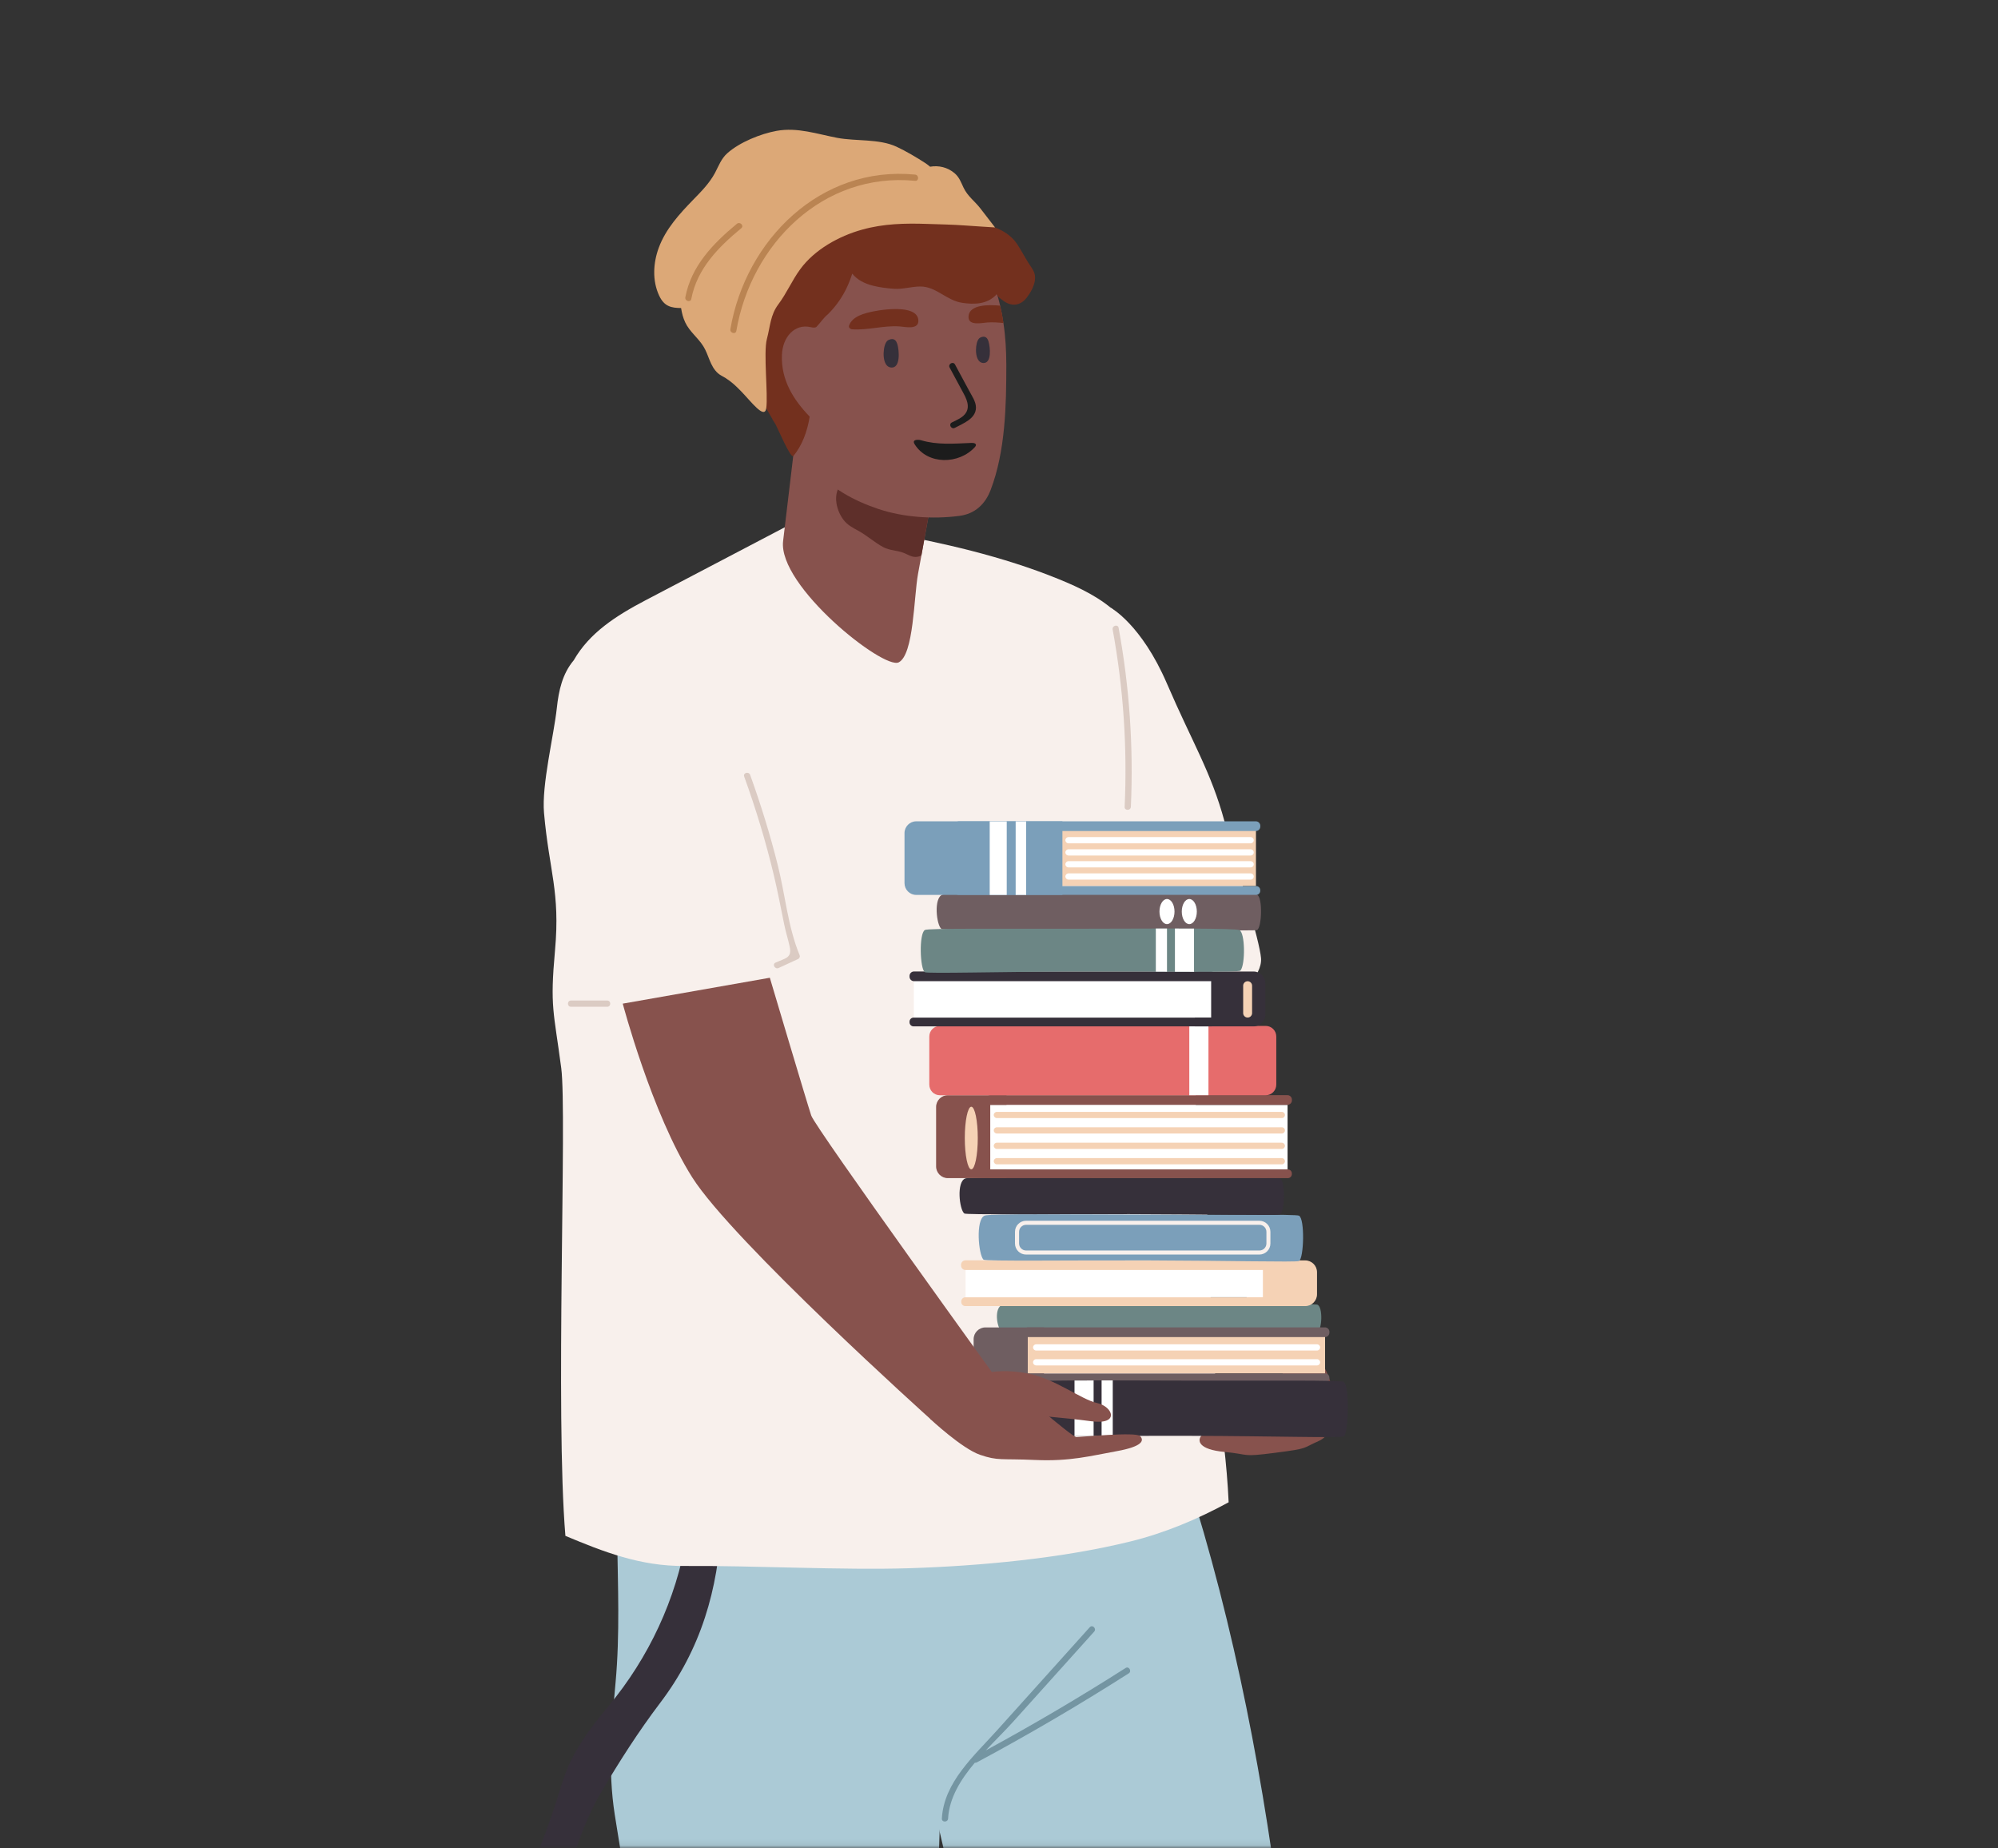 <svg width="333" height="308" viewBox="0 0 333 308" fill="none" xmlns="http://www.w3.org/2000/svg">
<rect x="0" y="0" width="333" height="308" fill="#333333" stroke="none"/>
<mask id="mask0" mask-type="alpha" maskUnits="userSpaceOnUse" x="0" y="0" width="333" height="308">
<rect width="333" height="307.917" rx="80" fill="#C4C4C4"/>
</mask>
<g mask="url(#mask0)">
<path d="M185.157 101.301C185.157 101.301 190.251 104.069 194.489 113.912C198.728 123.755 201.833 128.598 204.082 136.876C206.322 145.153 209.928 156.7 210.171 159.658C210.413 162.608 206.538 166.56 201.859 167.252C197.179 167.944 180.676 125.995 180.676 125.995L185.157 101.301Z" fill="#F8F0EC"/>
<path d="M211.996 309.041C208.121 282.721 202.17 256.661 192.811 231.725C192.907 231.716 192.993 231.699 193.08 231.681C193.737 231.595 193.495 230.583 192.846 230.669C192.604 230.704 192.362 230.739 192.119 230.773C192.024 230.765 191.938 230.782 191.851 230.808C180.01 232.443 168.066 235.124 156.925 239.475C152.307 241.274 151.312 246.42 150.395 250.874C149.236 256.488 149.037 262.24 148.76 267.948C148.639 270.491 148.535 273.034 148.423 275.577C149.461 279.028 150.629 282.453 151.848 285.878C153.708 291.068 159.243 318.564 162.08 326.755C165.324 336.131 167.841 346.285 170.773 355.765C173.783 365.513 170.548 371.688 170.522 381.099C170.513 384.1 171.006 387.102 170.842 390.112C170.522 395.837 167.711 401.269 166.82 406.952C166.232 410.732 166.059 414.537 166.258 418.334C166.016 421.829 165.566 425.012 164.493 428.567C163.291 432.571 162.599 436.645 162.054 440.754C166.483 442.803 174.042 445.217 178.661 446.713C180.607 447.344 189.352 449.956 189.352 449.956C189.352 449.956 214.556 377.38 216.71 365.772C218.907 353.905 213.7 320.649 211.996 309.041Z" fill="#ABCAD6"/>
<path d="M150.81 360.029C154.01 345.092 155.299 328.087 156.268 312.856C157.193 298.23 156.164 284.659 158.24 270.145C160.013 257.811 161.864 245.417 161.613 232.987C142.299 234.397 122.951 235.202 103.585 235.375C103.567 234.19 103.55 233.005 103.533 231.811C103.524 231.145 102.486 231.145 102.495 231.811C102.512 233.005 102.529 234.19 102.547 235.383C102.27 235.383 102.002 235.392 101.725 235.392C101.059 235.401 101.059 236.43 101.725 236.43C102.002 236.43 102.287 236.421 102.564 236.421C102.659 243.029 102.763 249.638 102.858 256.246C102.979 264.264 103.325 272.333 102.599 280.334C101.915 287.859 101.293 294.882 102.46 302.407C103.706 310.468 105.315 318.227 104.951 326.435C104.605 334.444 103.368 342.376 103.04 350.385C102.711 358.446 102.971 366.525 103.818 374.543C104.631 382.293 106.794 389.982 107.191 397.749C107.581 405.438 104.579 412.617 103.204 420.073C101.898 427.2 101.621 434.517 102.426 441.714C102.547 442.838 102.59 444.334 102.867 445.718C111.689 447.552 120.944 450.856 129.654 448.953C131.678 448.512 133.641 447.915 135.553 447.223C135.829 446.332 136.08 445.45 136.331 444.654C137.473 441.082 147.748 374.335 150.81 360.029Z" fill="#ABCAD6"/>
<path d="M119.448 253.417C118.211 254.178 116.983 254.68 115.685 254.957C115.789 254.256 115.884 253.547 115.962 252.846C116.04 252.189 115.002 252.189 114.924 252.846C114.837 253.608 114.734 254.369 114.613 255.13C113.886 255.208 113.142 255.225 112.355 255.173C111.689 255.13 111.689 256.159 112.355 256.211C113.064 256.263 113.756 256.254 114.431 256.194C112.649 266.556 108.16 276.191 101.414 284.321C98.144 288.257 95.299 291.993 93.75 296.941C91.951 302.667 90.187 308.168 87.35 313.461C89.486 314.084 91.649 314.663 93.785 315.286C95.428 309.586 97.167 303.843 100.185 298.697C103.161 293.628 106.465 288.473 109.994 283.82C116.818 274.859 119.707 264.843 120.226 253.867C120.243 253.478 119.776 253.218 119.448 253.417Z" fill="#36303A"/>
<path d="M92.505 158.335C91.64 167.91 92.28 168.394 93.543 178.012C94.52 185.468 92.522 235.582 94.235 255.943C100.506 258.572 106.716 261.02 114.068 260.96C125.347 260.873 140.466 261.695 151.692 261.331C163.334 260.951 176.862 259.714 188.357 256.886C194.143 255.467 199.593 253.166 204.774 250.347C204.488 243.894 203.623 237.572 202.767 231.085C201.815 223.828 201.712 212.696 201.418 205.448C201.098 197.586 199.056 189.819 199.298 181.939C199.575 172.97 200.077 176.066 198.814 167.114C197.793 159.831 196.401 152.609 195.787 145.274C194.688 132.223 193.616 118.825 189.525 106.361C188.642 104.917 187.596 103.559 186.316 102.33C183.531 99.641 180.002 97.954 176.456 96.509C171.75 94.589 166.881 93.076 161.959 91.804C152.436 89.356 142.706 87.843 133.019 86.251C132.534 86.173 132.257 86.701 132.413 87.021C124.162 91.346 115.901 95.679 107.641 100.004C102.616 102.642 98.24 105.461 95.619 110.037C93.733 112.277 93.119 115.071 92.808 117.96C92.297 122.656 90.256 130.787 90.671 135.483C91.528 145.179 93.387 148.578 92.505 158.335Z" fill="#F8F0EC"/>
<path d="M221.769 238.272C222.211 236.663 222.409 234.994 222.288 233.23C222.055 229.735 220.005 224.65 215.974 224.191L213.968 228.498C213.968 228.498 209.505 238.488 208.735 238.54C207.965 238.601 200.873 238.48 200.215 239.267C199.558 240.054 199.714 241.55 204.082 241.957C208.449 242.363 206.754 242.848 212.497 242.104C218.24 241.36 216.883 241.412 219.806 240.123C220.628 239.76 221.268 239.068 221.769 238.272Z" fill="#87524D"/>
<path d="M156.104 78.648L154.884 85.317L153.569 92.557L153.007 95.618C152.298 99.502 152.307 109.077 149.79 110.374C147.273 111.672 129.619 97.634 130.519 90.152C131.366 83.129 132.88 70.423 132.88 69.939L156.104 78.648Z" fill="#87524D"/>
<path d="M147.498 83.163C145.249 82.437 142.775 81.053 140.448 80.768C140.275 80.75 140.076 80.82 139.973 80.975C138.814 82.601 139.428 85.084 140.552 86.589C141.218 87.48 142.083 87.921 143.034 88.44C144.505 89.235 145.776 90.42 147.221 91.181C148.276 91.744 149.478 91.7 150.594 92.124C151.372 92.427 152.012 92.929 152.895 92.79C153.137 92.747 153.362 92.678 153.569 92.548L154.884 85.308C152.41 84.668 149.945 83.959 147.498 83.163Z" fill="#5E2F2A"/>
<path d="M167.235 53.834C167.097 52.847 166.915 51.887 166.69 50.936C165.947 47.684 164.692 44.579 162.746 41.776C160.679 38.801 157.877 35.86 154.573 34.243C150.879 32.444 145.802 32.599 141.841 33.196C134.1 34.381 127.976 41.128 125.58 48.315C124.213 52.415 123.513 57.406 124.732 61.618C125.692 64.939 127.976 66.981 130.709 68.589C131.271 70.146 131.842 71.694 132.43 73.243C133.321 75.569 134.324 76.149 135.881 78.129C138.416 81.382 142.429 83.492 146.442 84.833C150.594 86.208 155.463 86.545 159.857 85.975C162.469 85.646 164.199 84.046 165.116 81.624C167.564 75.206 167.72 67.586 167.72 60.779C167.711 58.461 167.59 56.117 167.235 53.834Z" fill="#87524D"/>
<path d="M149.582 57.432C149.582 57.414 149.573 57.406 149.573 57.388C149.565 57.371 149.556 57.354 149.547 57.337C149.461 57.051 149.331 56.8 149.141 56.653C148.899 56.472 148.57 56.437 148.112 56.645C147.861 56.757 147.722 56.973 147.619 57.172C147.091 58.201 146.996 61.125 148.518 61.246C150.118 61.393 149.859 58.426 149.582 57.432Z" fill="#36303A"/>
<path d="M164.762 56.947C164.762 56.939 164.753 56.921 164.753 56.913C164.744 56.895 164.736 56.878 164.736 56.861C164.649 56.593 164.528 56.368 164.346 56.238C164.122 56.074 163.81 56.048 163.395 56.247C163.17 56.359 163.049 56.558 162.954 56.748C162.487 57.708 162.452 60.407 163.862 60.493C165.324 60.58 165.03 57.855 164.762 56.947Z" fill="#36303A"/>
<path d="M161.535 65.138C160.748 63.668 159.953 62.206 159.165 60.736C158.845 60.148 157.955 60.675 158.275 61.255C159.062 62.725 159.857 64.187 160.645 65.657C161.293 66.868 161.838 68.338 160.342 69.472C159.84 69.852 159.183 70.112 158.629 70.406C158.041 70.726 158.569 71.617 159.148 71.296C160.541 70.544 162.66 69.783 162.66 67.906C162.651 66.911 161.985 65.986 161.535 65.138Z" fill="#1C1C1C"/>
<path d="M161.803 73.814C159.01 73.926 156.233 74.177 153.509 73.364C153.076 73.234 151.917 73.182 152.436 74.021C154.607 77.524 159.857 77.403 162.487 74.497C162.893 74.047 162.513 73.796 162.011 73.814C161.942 73.805 161.873 73.814 161.803 73.814Z" fill="#1C1C1C"/>
<path d="M151.052 51.654C149.167 51.273 146.494 51.697 145.551 51.896C144.124 52.19 142.066 52.675 141.512 54.249C141.391 54.603 141.746 54.863 142.04 54.88C144.669 55.053 147.247 54.214 149.919 54.396C150.828 54.456 153.197 55.044 153.059 53.332C152.981 52.363 152.142 51.87 151.052 51.654Z" fill="#73301E"/>
<path d="M167.235 53.834C166.344 53.738 165.462 53.678 164.563 53.738C163.654 53.799 161.276 54.387 161.423 52.683C161.492 51.723 162.331 51.221 163.421 51.005C164.416 50.806 165.626 50.832 166.682 50.936C166.915 51.887 167.106 52.847 167.235 53.834Z" fill="#73301E"/>
<path d="M171.378 43.766C170.747 42.754 170.202 41.707 169.545 40.712C168.861 39.675 167.884 38.879 166.777 38.325C163.94 36.889 160.411 36.812 157.314 36.915C156.043 36.959 154.858 37.106 153.604 36.864C152.445 36.63 151.45 36.076 150.317 35.748C148.933 35.35 147.472 35.237 146.036 35.384C142.412 35.756 139.756 38.031 137.136 40.367C133.918 43.238 130.891 46.343 128.097 49.63C125.839 52.285 122.319 55.451 123.288 59.274C123.798 61.281 125.001 63.166 125.978 64.974C126.851 66.609 127.777 68.217 128.72 69.809C128.737 69.852 128.737 69.887 128.763 69.93L129.23 70.665C129.55 71.201 131.782 76.495 132.214 75.993C133.65 74.332 134.567 71.876 134.947 69.428C132.214 66.591 130.156 63.322 130.32 59.136C130.441 56.126 132.465 53.911 135.103 54.517C135.484 54.595 135.89 54.664 136.098 54.448C136.755 53.773 137.222 52.986 137.992 52.363C138.684 51.68 139.315 50.927 139.869 50.123C140.837 48.722 141.538 47.199 142.04 45.599C142.879 46.646 144.081 47.251 145.517 47.615C146.624 47.891 147.835 48.047 148.985 48.125C150.507 48.229 151.9 47.744 153.396 47.744C156.06 47.744 157.721 50.08 160.402 50.469C162.409 50.763 164.467 50.702 165.964 49.197C166.024 49.137 166.068 49.068 166.085 48.998C166.267 49.483 166.725 49.734 167.123 50.045C168.498 51.135 170.046 51.005 171.119 49.604C171.768 48.765 172.33 47.762 172.485 46.698C172.667 45.4 172.01 44.786 171.378 43.766Z" fill="#73301E"/>
<path d="M163.386 34.718C162.435 33.49 161.293 32.738 160.593 31.276C160.16 30.368 159.901 29.563 159.114 28.88C157.946 27.877 156.458 27.531 155.014 27.782C154.772 27.574 154.512 27.366 154.218 27.176C152.782 26.242 150.975 25.17 149.426 24.452C146.52 23.094 142.645 23.561 139.54 22.973C136.193 22.333 132.897 21.182 129.446 21.805C126.765 22.289 123.271 23.708 121.221 25.533C120.209 26.432 119.785 27.635 119.171 28.802C118.245 30.541 116.861 31.925 115.504 33.317C113.229 35.661 110.963 38.144 109.804 41.257C108.861 43.8 108.688 46.75 109.855 49.258C110.72 51.109 111.905 51.308 113.514 51.334C113.644 52.164 113.843 52.969 114.206 53.73C114.941 55.287 116.317 56.255 117.225 57.708C118.142 59.17 118.315 60.995 119.655 62.197C120.044 62.543 120.503 62.725 120.935 63.002C121.965 63.659 122.648 64.317 123.487 65.173C125.13 66.842 127.422 69.982 127.708 68.027C128.036 65.752 127.215 58.772 127.812 56.506C128.391 54.318 128.382 52.502 129.732 50.702C131.116 48.86 132.015 46.698 133.39 44.838C135.786 41.577 139.817 39.346 143.666 38.273C147.281 37.261 150.827 37.192 154.529 37.313C156.32 37.374 159.044 37.434 160.826 37.573C161.769 37.651 165.843 37.901 165.843 37.901C165.843 37.901 164.044 35.575 163.386 34.718Z" fill="#DCA877"/>
<path d="M122.812 37.296C118.86 40.565 115.209 44.319 114.223 49.535C114.102 50.184 115.097 50.469 115.218 49.812C116.178 44.769 119.724 41.188 123.547 38.031C124.058 37.599 123.323 36.872 122.812 37.296Z" fill="#BA8452"/>
<path d="M152.523 29.096C136.764 27.557 124.274 39.986 121.731 54.854C121.619 55.503 122.622 55.788 122.726 55.131C125.191 40.687 137.179 28.638 152.514 30.134C153.18 30.203 153.18 29.166 152.523 29.096Z" fill="#BA8452"/>
<path d="M219.538 217.41C220.533 217.73 220.351 221.691 219.538 221.968C219.149 222.098 206.944 221.925 194.524 221.908C181.04 221.89 167.253 222.011 166.95 221.83C166.12 221.345 165.601 217.817 167.131 217.41C167.919 217.202 181.438 217.289 194.524 217.306C206.988 217.315 219.054 217.254 219.538 217.41Z" fill="#6C8685"/>
<path d="M164.234 230.35H173.999V221.207H164.234C163.153 221.207 162.271 222.09 162.271 223.171V228.386C162.271 229.467 163.153 230.35 164.234 230.35Z" fill="#6F5E61"/>
<path d="M171.294 228.879H220.846V222.626H171.294V228.879Z" fill="#F5D2B5"/>
<path d="M171.275 230.349H220.887C221.259 230.349 221.562 230.047 221.562 229.675V229.562C221.562 229.19 221.259 228.888 220.887 228.888H171.275C170.903 228.888 170.6 229.19 170.6 229.562V229.675C170.6 230.047 170.903 230.349 171.275 230.349Z" fill="#6F5E61"/>
<path d="M171.344 222.816H220.827C221.233 222.816 221.57 222.487 221.57 222.072V221.942C221.57 221.536 221.242 221.198 220.827 221.198H171.344C170.937 221.198 170.6 221.527 170.6 221.942V222.072C170.6 222.487 170.929 222.816 171.344 222.816Z" fill="#6F5E61"/>
<path d="M171.361 239.12C171.499 239.284 174.535 239.319 179.093 239.319C180.088 239.319 181.152 239.319 182.276 239.31C182.709 239.31 183.159 239.31 183.608 239.302C184.214 239.302 184.837 239.302 185.468 239.293C189.62 239.276 194.299 239.267 198.944 239.276C211.364 239.31 223.568 239.648 223.958 239.388C224.771 238.843 224.952 230.912 223.958 230.28C223.473 229.969 211.407 230.099 198.944 230.073C194.308 230.055 189.62 230.047 185.468 230.038H182.276C181.152 230.038 180.08 230.047 179.093 230.047C174.821 230.073 171.915 230.142 171.543 230.289C170.557 230.678 170.522 238.16 171.361 239.12Z" fill="#36303A"/>
<path d="M179.085 230.055V239.319C180.08 239.319 181.143 239.319 182.268 239.31V230.047C181.143 230.047 180.08 230.055 179.085 230.055Z" fill="white"/>
<path d="M183.6 230.047V239.302C184.205 239.302 184.828 239.302 185.459 239.293V230.038H183.6V230.047Z" fill="white"/>
<path d="M219.503 225.056H172.693C172.408 225.056 172.174 224.823 172.174 224.537C172.174 224.252 172.408 224.018 172.693 224.018H219.503C219.789 224.018 220.022 224.252 220.022 224.537C220.022 224.823 219.789 225.056 219.503 225.056Z" fill="white"/>
<path d="M219.503 227.538H172.693C172.408 227.538 172.174 227.305 172.174 227.019C172.174 226.734 172.408 226.5 172.693 226.5H219.503C219.789 226.5 220.022 226.734 220.022 227.019C220.022 227.305 219.789 227.538 219.503 227.538Z" fill="white"/>
<path d="M217.54 217.652H207.775V210.041H217.54C218.621 210.041 219.503 210.923 219.503 212.004V215.689C219.503 216.77 218.621 217.652 217.54 217.652Z" fill="#F5D2B5"/>
<path d="M210.482 210.231H160.93V216.173H210.482V210.231Z" fill="white"/>
<path d="M210.499 217.652H160.887C160.515 217.652 160.212 217.35 160.212 216.978V216.865C160.212 216.493 160.515 216.19 160.887 216.19H210.499C210.871 216.19 211.174 216.493 211.174 216.865V216.978C211.174 217.35 210.871 217.652 210.499 217.652Z" fill="#F5D2B5"/>
<path d="M210.413 211.641H160.921C160.515 211.641 160.177 211.312 160.177 210.897V210.767C160.177 210.361 160.506 210.023 160.921 210.023H210.404C210.811 210.023 211.148 210.352 211.148 210.767V210.897C211.148 211.312 210.819 211.641 210.413 211.641Z" fill="#F5D2B5"/>
<path d="M216.502 202.585C217.497 203.113 217.315 209.695 216.502 210.145C216.113 210.361 203.909 210.075 191.488 210.041C178.004 210.006 164.217 210.205 163.914 209.911C163.084 209.107 162.565 203.251 164.096 202.576C164.883 202.23 178.402 202.377 191.488 202.403C203.96 202.438 216.018 202.326 216.502 202.585Z" fill="#7B9FBA"/>
<path d="M169.164 207.221V205.275C169.164 204.254 169.995 203.433 171.006 203.433H209.894C210.915 203.433 211.736 204.263 211.736 205.275V207.221C211.736 208.242 210.906 209.063 209.894 209.063H171.015C169.995 209.072 169.164 208.242 169.164 207.221ZM171.015 204.107C170.375 204.107 169.847 204.635 169.847 205.275V207.221C169.847 207.861 170.375 208.389 171.015 208.389H209.903C210.543 208.389 211.07 207.861 211.07 207.221V205.275C211.07 204.635 210.543 204.107 209.903 204.107H171.015Z" fill="#F8F0EC"/>
<path d="M213.31 196.375C214.305 196.79 214.123 202.049 213.31 202.403C212.921 202.576 200.717 202.352 188.296 202.326C174.812 202.3 161.025 202.455 160.722 202.222C159.892 201.582 159.373 196.911 160.904 196.375C161.691 196.098 175.21 196.21 188.296 196.236C200.769 196.254 212.826 196.167 213.31 196.375Z" fill="#36303A"/>
<path d="M157.98 196.332H167.746V182.51H157.98C156.899 182.51 156.017 183.392 156.017 184.473V194.377C156.017 195.458 156.899 196.332 157.98 196.332Z" fill="#87524D"/>
<path d="M165.042 194.865H214.594V184.122H165.042V194.865Z" fill="white"/>
<path d="M165.021 196.332H214.634C215.006 196.332 215.308 196.029 215.308 195.657V195.544C215.308 195.173 215.006 194.87 214.634 194.87H165.021C164.649 194.87 164.346 195.173 164.346 195.544V195.657C164.346 196.029 164.649 196.332 165.021 196.332Z" fill="#87524D"/>
<path d="M165.09 184.119H214.573C214.98 184.119 215.317 183.79 215.317 183.375V183.245C215.317 182.839 214.988 182.501 214.573 182.501H165.09C164.684 182.501 164.346 182.83 164.346 183.245V183.375C164.346 183.79 164.675 184.119 165.09 184.119Z" fill="#87524D"/>
<path d="M160.8 189.646C160.8 192.526 161.285 194.861 161.881 194.861C162.478 194.861 162.963 192.526 162.963 189.646C162.963 186.765 162.478 184.43 161.881 184.43C161.285 184.439 160.8 186.774 160.8 189.646Z" fill="#F5D2B5"/>
<path d="M213.639 186.324H166.146C165.86 186.324 165.627 186.091 165.627 185.805C165.627 185.52 165.86 185.286 166.146 185.286H213.639C213.925 185.286 214.158 185.52 214.158 185.805C214.158 186.091 213.925 186.324 213.639 186.324Z" fill="#F5D2B5"/>
<path d="M213.639 188.893H166.146C165.86 188.893 165.627 188.66 165.627 188.374C165.627 188.089 165.86 187.855 166.146 187.855H213.639C213.925 187.855 214.158 188.089 214.158 188.374C214.158 188.66 213.925 188.893 213.639 188.893Z" fill="#F5D2B5"/>
<path d="M213.639 191.462H166.146C165.86 191.462 165.627 191.228 165.627 190.943C165.627 190.658 165.86 190.424 166.146 190.424H213.639C213.925 190.424 214.158 190.658 214.158 190.943C214.158 191.228 213.925 191.462 213.639 191.462Z" fill="#F5D2B5"/>
<path d="M213.639 194.031H166.146C165.86 194.031 165.627 193.797 165.627 193.512C165.627 193.226 165.86 192.993 166.146 192.993H213.639C213.925 192.993 214.158 193.226 214.158 193.512C214.158 193.797 213.925 194.031 213.639 194.031Z" fill="#F5D2B5"/>
<path d="M103.792 167.252L128.305 162.936C128.305 162.936 134.515 183.842 135.207 185.9C135.899 187.968 167.235 231.318 167.235 231.318L165.765 238.54L155.066 236.473C155.066 236.473 122.094 206.841 115.365 196.193C108.627 185.546 103.792 167.252 103.792 167.252Z" fill="#87524D"/>
<path d="M168.178 230.349C168.178 230.349 178.626 239.483 179.396 239.483C180.175 239.475 189.291 238.584 190.009 239.31C190.736 240.037 190.441 241.049 186.125 241.827C181.809 242.606 178.358 243.557 172.572 243.298C166.786 243.038 166.362 243.471 163.334 242.433C160.316 241.395 155.048 236.473 155.048 236.473L156.346 231.725L168.178 230.349Z" fill="#87524D"/>
<path d="M164.208 228.879C164.208 228.879 166.708 228.014 171.283 228.879C175.859 229.744 180.131 233.195 182.83 233.801C185.529 234.406 186.644 237.477 181.905 236.845C177.156 236.214 170.487 235.703 170.487 235.703L164.208 228.879Z" fill="#87524D"/>
<path d="M212.714 172.736V180.745C212.714 181.731 211.927 182.519 210.94 182.519H156.657C155.671 182.519 154.884 181.731 154.884 180.745V172.736C154.884 171.75 155.671 170.963 156.657 170.963H210.949C211.926 170.963 212.714 171.75 212.714 172.736Z" fill="#E66C6C"/>
<path d="M201.409 170.963H198.217V182.51H201.409V170.963Z" fill="white"/>
<path d="M208.925 171.041H199.16V161.898H208.925C210.006 161.898 210.889 162.781 210.889 163.862V169.077C210.889 170.159 210.006 171.041 208.925 171.041Z" fill="#36303A"/>
<path d="M201.859 163.317H152.307V169.57H201.859V163.317Z" fill="white"/>
<path d="M201.876 171.041H152.263C151.891 171.041 151.589 170.738 151.589 170.366V170.254C151.589 169.882 151.891 169.579 152.263 169.579H201.876C202.248 169.579 202.551 169.882 202.551 170.254V170.366C202.559 170.738 202.257 171.041 201.876 171.041Z" fill="#36303A"/>
<path d="M201.815 163.507H152.332C151.926 163.507 151.589 163.179 151.589 162.763V162.634C151.589 162.227 151.917 161.89 152.332 161.89H201.815C202.222 161.89 202.559 162.218 202.559 162.634V162.763C202.559 163.179 202.222 163.507 201.815 163.507Z" fill="#36303A"/>
<path d="M207.939 169.57C208.354 169.57 208.683 169.233 208.683 168.827V164.26C208.683 163.845 208.346 163.516 207.939 163.516C207.524 163.516 207.195 163.853 207.195 164.26V168.827C207.195 169.233 207.524 169.57 207.939 169.57Z" fill="#F5D2B5"/>
<path d="M209.496 149.089C210.491 149.495 210.309 154.642 209.496 154.988C209.107 155.152 196.903 154.936 184.482 154.91C170.998 154.884 157.211 155.04 156.908 154.806C156.078 154.183 155.559 149.608 157.09 149.08C157.877 148.812 171.396 148.924 184.482 148.942C196.946 148.968 209.012 148.89 209.496 149.089Z" fill="#6F5E61"/>
<path d="M199.471 151.909C199.471 153.068 198.909 154.002 198.217 154.002C197.525 154.002 196.963 153.068 196.963 151.909C196.963 150.749 197.525 149.815 198.217 149.815C198.909 149.815 199.471 150.749 199.471 151.909Z" fill="white"/>
<path d="M194.498 154.002C195.191 154.002 195.752 153.065 195.752 151.909C195.752 150.752 195.191 149.815 194.498 149.815C193.805 149.815 193.244 150.752 193.244 151.909C193.244 153.065 193.805 154.002 194.498 154.002Z" fill="white"/>
<path d="M206.737 161.743C206.599 161.907 203.563 161.942 199.004 161.942C198.01 161.942 196.946 161.942 195.822 161.933C195.389 161.933 194.939 161.933 194.49 161.924C193.884 161.924 193.261 161.924 192.63 161.916C188.478 161.898 183.799 161.89 179.154 161.898C166.734 161.933 154.53 162.27 154.14 162.011C153.327 161.466 153.146 155.602 154.14 154.979C154.625 154.668 166.69 154.797 179.154 154.771C183.79 154.754 188.478 154.745 192.63 154.737H195.822C196.946 154.737 198.018 154.745 199.004 154.745C203.277 154.771 206.183 154.841 206.555 154.988C207.533 155.377 207.576 160.783 206.737 161.743Z" fill="#6C8685"/>
<path d="M199.004 154.745V161.942C198.01 161.942 196.946 161.942 195.822 161.933V154.737C196.946 154.737 198.018 154.745 199.004 154.745Z" fill="white"/>
<path d="M194.498 154.737V161.924C193.893 161.924 193.27 161.924 192.639 161.916V154.737H194.498Z" fill="white"/>
<path d="M159.773 147.651H209.326V138.292H159.773V147.651Z" fill="#F5D2B5"/>
<path d="M159.754 149.123H209.366C209.738 149.123 210.041 148.821 210.041 148.449V148.336C210.041 147.964 209.738 147.662 209.366 147.662H159.754C159.382 147.662 159.079 147.964 159.079 148.336V148.449C159.079 148.821 159.382 149.123 159.754 149.123Z" fill="#7B9FBA"/>
<path d="M159.823 138.485H209.306C209.712 138.485 210.05 138.156 210.05 137.741V137.611C210.05 137.205 209.721 136.867 209.306 136.867H159.823C159.416 136.867 159.079 137.196 159.079 137.611V137.741C159.079 138.156 159.408 138.485 159.823 138.485Z" fill="#7B9FBA"/>
<path d="M177.07 136.876V149.132H152.704C151.623 149.132 150.75 148.25 150.75 147.16V138.839C150.75 137.749 151.632 136.867 152.704 136.867H177.07V136.876Z" fill="#7B9FBA"/>
<path d="M208.441 140.535H178.082C177.796 140.535 177.563 140.301 177.563 140.016C177.563 139.73 177.796 139.497 178.082 139.497H208.441C208.726 139.497 208.96 139.73 208.96 140.016C208.96 140.301 208.735 140.535 208.441 140.535Z" fill="white"/>
<path d="M208.441 142.567H178.082C177.796 142.567 177.563 142.334 177.563 142.048C177.563 141.763 177.796 141.529 178.082 141.529H208.441C208.726 141.529 208.96 141.763 208.96 142.048C208.96 142.334 208.735 142.567 208.441 142.567Z" fill="white"/>
<path d="M208.441 144.548H178.082C177.796 144.548 177.563 144.314 177.563 144.029C177.563 143.744 177.796 143.51 178.082 143.51H208.441C208.726 143.51 208.96 143.744 208.96 144.029C208.96 144.314 208.735 144.548 208.441 144.548Z" fill="white"/>
<path d="M208.441 146.58H178.082C177.796 146.58 177.563 146.347 177.563 146.062C177.563 145.776 177.796 145.543 178.082 145.543H208.441C208.726 145.543 208.96 145.776 208.96 146.062C208.96 146.347 208.735 146.58 208.441 146.58Z" fill="white"/>
<path d="M167.789 136.876H164.952V149.132H167.789V136.876Z" fill="white"/>
<path d="M171.024 136.876H169.277V149.132H171.024V136.876Z" fill="white"/>
<path d="M187.596 277.964C179.993 282.816 172.226 287.383 164.303 291.691C165.903 289.978 167.555 288.369 168.931 286.838C173.411 281.856 177.883 276.874 182.363 271.901C182.804 271.408 182.078 270.673 181.628 271.166C176.481 276.892 171.326 282.617 166.18 288.343C162.383 292.573 157.314 296.984 156.977 303.047C156.943 303.713 157.972 303.713 158.015 303.047C158.205 299.613 160.117 296.543 162.47 293.749C162.573 293.766 162.677 293.758 162.79 293.697C171.422 289.07 179.863 284.122 188.123 278.855C188.677 278.5 188.158 277.601 187.596 277.964Z" fill="#7495A2"/>
<path d="M133.287 159.217C131.323 154.486 130.873 149.149 129.637 144.202C128.365 139.099 126.808 134.082 125.026 129.135C124.802 128.512 123.798 128.78 124.032 129.412C125.987 134.817 127.656 140.318 128.988 145.914C129.628 148.613 130.147 151.329 130.7 154.045C130.951 155.29 131.341 156.493 131.609 157.73C132.041 159.667 130.899 159.658 129.247 160.419C128.642 160.696 129.17 161.587 129.766 161.31L133.036 159.805C133.235 159.71 133.364 159.407 133.287 159.217Z" fill="#DBCBC3"/>
<path d="M186.437 104.631C186.316 103.974 185.321 104.251 185.442 104.908C187.233 114.664 187.899 124.542 187.44 134.454C187.406 135.12 188.444 135.12 188.478 134.454C188.928 124.447 188.245 114.474 186.437 104.631Z" fill="#DBCBC3"/>
<path d="M101.206 166.733H95.16C94.494 166.733 94.494 167.771 95.16 167.771H101.206C101.872 167.771 101.872 166.733 101.206 166.733Z" fill="#DBCBC3"/>
</g>
</svg>

